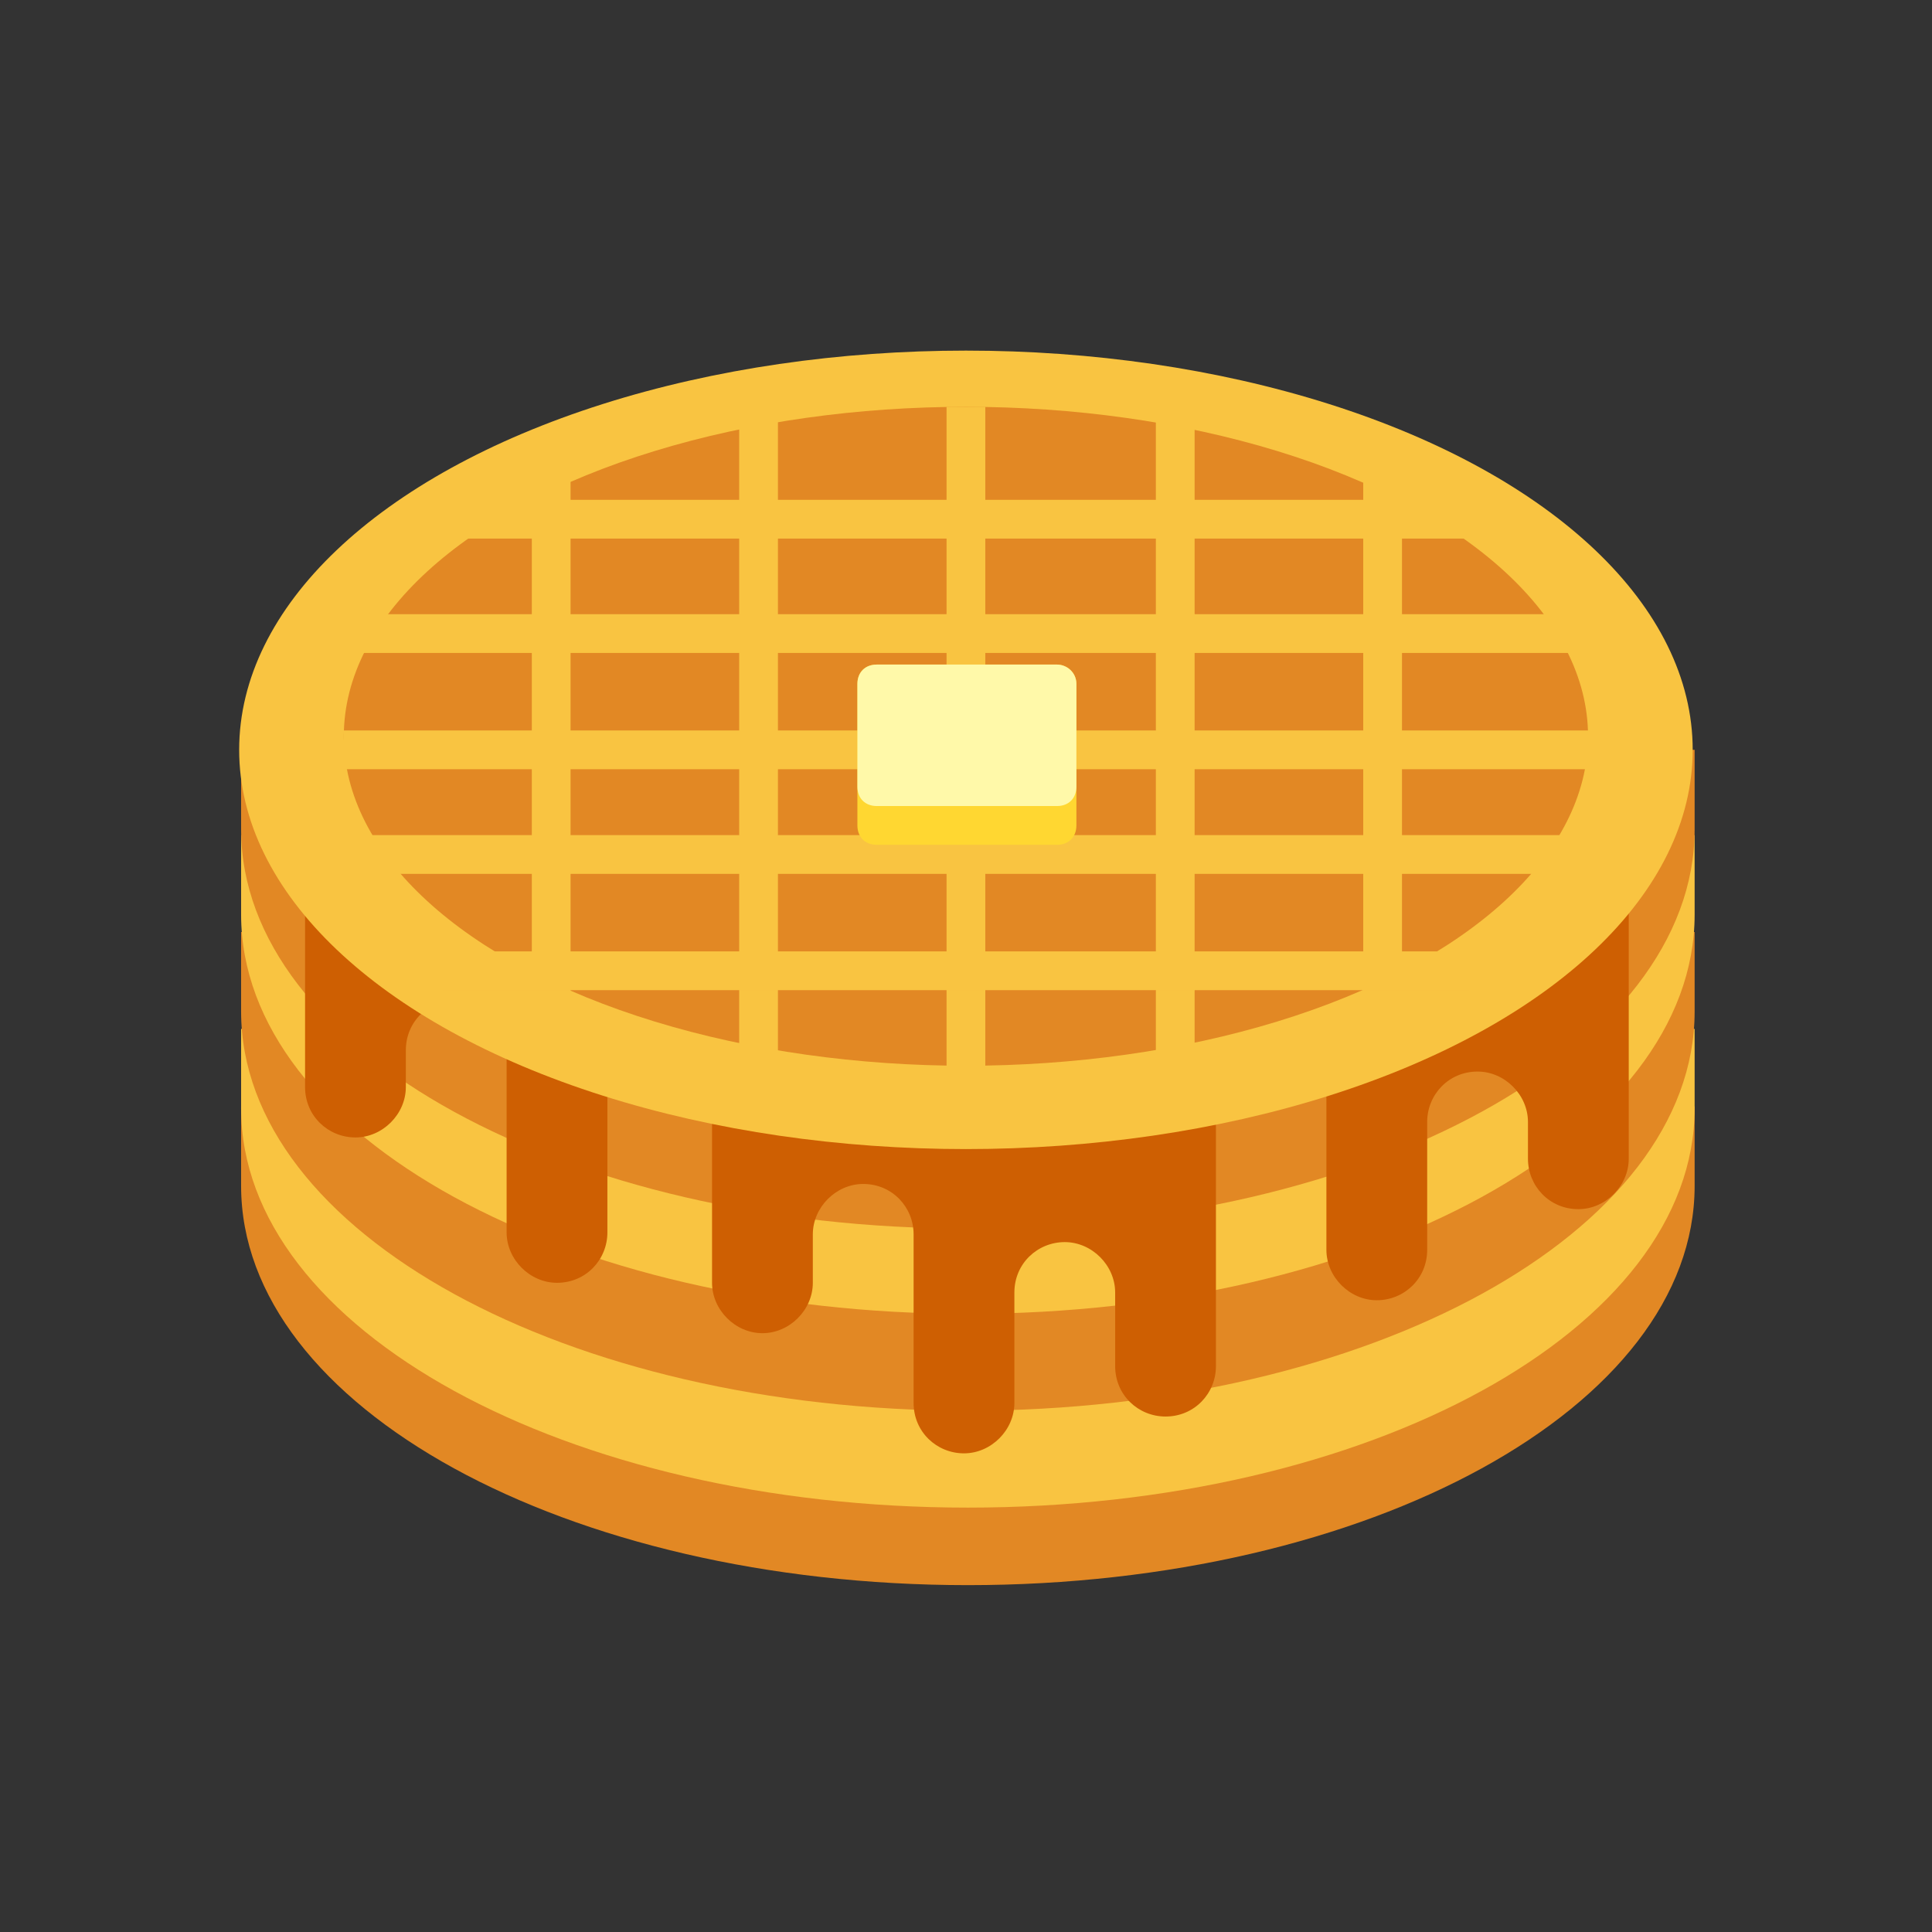 <svg width="192" height="192" version="1.1" xmlns="http://www.w3.org/2000/svg" viewBox="0 0 192 192"><rect x="0" y="0" width="192" height="192" fill="#333333" stroke="none"/><g transform="rotate(0 3.14 2.18) translate(4.508 15.583) scale(1.926)"><g transform="translate(-351.3 -281.1)"><g transform="translate(-184.5 -684.9)"><path d="m620.1 1015c-3.5-9.4-18.6-16.5-36.7-16.5s-33.3 7.1-36.7 16.5h-0.8v4.1c0 11.4 16.8 20.6 37.5 20.6s37.5-9.2 37.5-20.6v-4.1h-0.8z" fill="#e28824"></path><path d="m620.1 1011c-3.5-9.4-18.6-16.5-36.7-16.5s-33.3 7.1-36.7 16.5h-0.8v4.1c0 11.4 16.8 20.6 37.5 20.6s37.5-9.2 37.5-20.6v-4.1h-0.8z" fill="#f9c441"></path><path d="m620.1 1006c-3.5-9.4-18.6-16.5-36.7-16.5s-33.3 7.1-36.7 16.5h-0.8v4.1c0 11.4 16.8 20.6 37.5 20.6s37.5-9.2 37.5-20.6v-4.1h-0.8z" fill="#e28824"></path><path d="m620.1 1001c-3.5-9.4-18.6-16.5-36.7-16.5s-33.3 7.1-36.7 16.5h-0.8v4.1c0 11.4 16.8 20.6 37.5 20.6s37.5-9.2 37.5-20.6v-4.1h-0.8z" fill="#f9c441"></path><path d="m620.1 996.6c-3.5-9.4-18.6-16.5-36.7-16.5s-33.3 7.1-36.7 16.5h-0.8v4.1c0 11.4 16.8 20.6 37.5 20.6s37.5-9.2 37.5-20.6v-4.1h-0.8z" fill="#e28824"></path><g fill="#ce5f02"><path d="m549.2 1003v11c0 1.5 1.2 2.6 2.6 2.6s2.6-1.2 2.6-2.6v-1.9c0-1.5 1.2-2.6 2.6-2.6 1.5 0 2.6 1.2 2.6 2.6v9.4c0 1.4 1.2 2.6 2.6 2.6 1.5 0 2.6-1.2 2.6-2.6v-18.6h-15.6z"></path><path d="m617.5 1003v14.7c0 1.4-1.2 2.6-2.6 2.6-1.5 0-2.6-1.2-2.6-2.6v-1.9c0-1.4-1.2-2.6-2.6-2.6-1.5 0-2.6 1.2-2.6 2.6v6.6c0 1.5-1.2 2.6-2.6 2.6s-2.6-1.2-2.6-2.6v-19.5h15.6z"></path><path d="m570.2 1010v14.1c0 1.4 1.2 2.6 2.6 2.6s2.6-1.2 2.6-2.6v-2.5c0-1.4 1.2-2.6 2.6-2.6 1.5 0 2.6 1.2 2.6 2.6v8.7c0 1.5 1.2 2.6 2.6 2.6s2.6-1.2 2.6-2.6v-5.7c0-1.5 1.2-2.6 2.6-2.6s2.6 1.2 2.6 2.6v3.8c0 1.5 1.2 2.6 2.6 2.6 1.5 0 2.6-1.2 2.6-2.6v-18.5h-26z"></path></g><ellipse cx="583.3" cy="996.6" rx="37.5" ry="20.6" fill="#f9c441"></ellipse><ellipse cx="583.3" cy="995.9" rx="32.1" ry="17" fill="#e28824"></ellipse><g fill="#f9c441"><rect x="551.2" y="995.6" width="64.3" height="2"></rect><rect x="582.3" y="978.9" width="2" height="35.3"></rect><rect x="593.1" y="978.7" width="2" height="35.5"></rect><rect x="603.8" y="982.2" width="2" height="29.1"></rect><rect x="571.6" y="978.7" width="2" height="35.5"></rect><rect x="560.9" y="982.2" width="2" height="29.1"></rect><rect x="551" y="1001" width="64.6" height="2"></rect><rect x="556.3" y="1007" width="53" height="2"></rect><rect x="551" y="989.6" width="64.6" height="2"></rect><rect x="556.3" y="983.7" width="53" height="2"></rect></g><path d="m577.7 993.2c0-0.6 0.4-1 1-1h9.3c0.5 0 1 0.4 1 1v7.3c0 0.6-0.4 1-1 1h-9.3c-0.6 0-1-0.4-1-1v-7.3z" fill="#ffd731"></path><path d="m577.7 993.2c0-0.6 0.4-1 1-1h9.3c0.5 0 1 0.4 1 1v5.3c0 0.6-0.4 1-1 1h-9.3c-0.6 0-1-0.4-1-1v-5.3z" fill="#fff9a9"></path></g></g></g></svg>